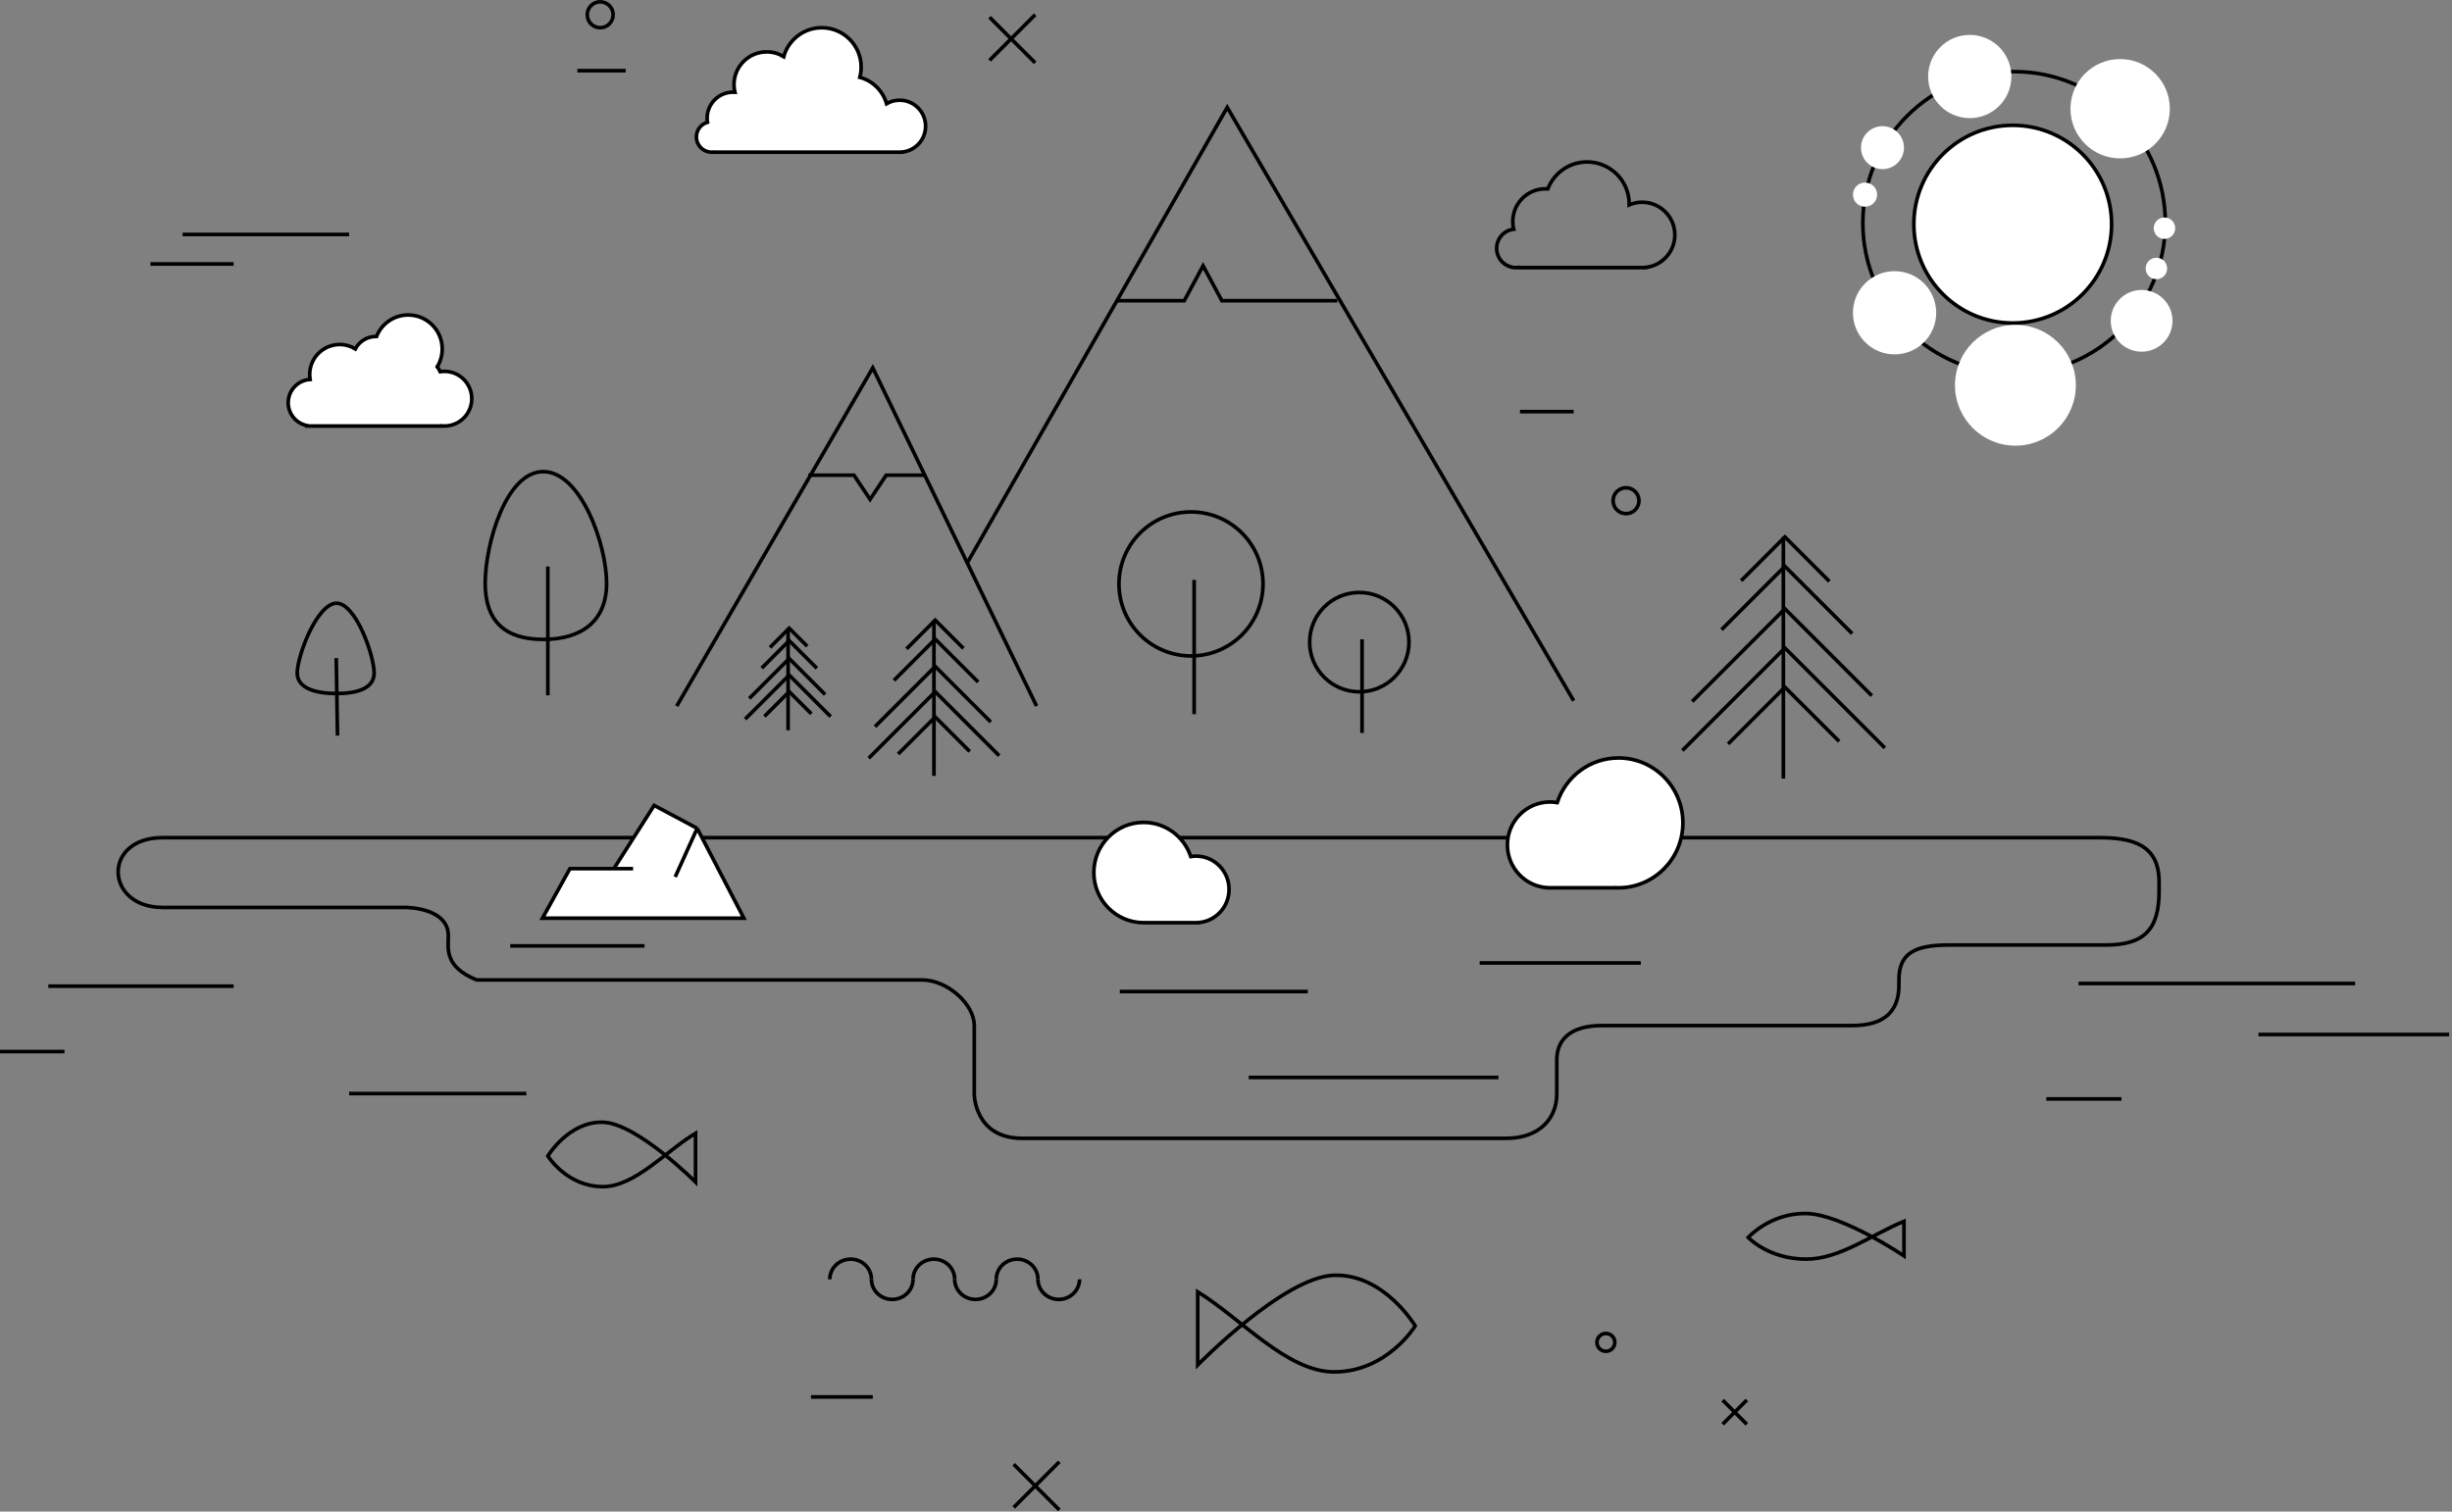 <svg width="673" height="415" viewBox="0 0 673 415" fill="none" xmlns="http://www.w3.org/2000/svg">
<rect x="0" y="0" width="673" height="415" fill="#808080" stroke="none"/>
<path d="M185.742 193.85L239.548 100.979L284.509 193.85" stroke="black"/>
<path d="M221.858 130.462H234.388L238.811 137.095L243.233 130.462H253.552" stroke="black"/>
<path d="M265.345 154.785L336.841 29.483L431.923 192.375" stroke="black"/>
<path d="M306.621 82.552H325.048L330.208 72.97L335.367 82.552H367.061" stroke="black"/>
<path d="M44.657 229.966C27.97 229.966 28.746 249.13 44.657 249.13H111.404C111.404 249.13 123.046 249.13 123.046 256.869C123.046 260.461 121.882 265.345 130.807 269.031H253.048C260.033 269.031 267.406 275.664 267.406 281.561V300.356C267.406 300.356 267.406 312.518 280.6 312.518H413.319C422.632 312.518 427.289 306.99 427.289 300.356V290.959C427.289 285.983 430.393 281.561 439.707 281.561H508.394C516.932 281.561 521.201 277.876 521.201 270.505V269.031C521.201 262.029 525.081 259.449 534.783 259.449H577.858C588.336 259.449 592.605 255.395 592.605 244.707V242.128C592.605 231.809 585.231 229.966 575.918 229.966H44.657Z" stroke="black"/>
<path d="M121.379 116.957V116.933C121.579 116.949 121.781 116.957 121.985 116.957C126.128 116.957 129.487 113.598 129.487 109.455C129.487 105.312 126.128 101.953 121.985 101.953C121.589 101.953 121.199 101.984 120.819 102.043C120.603 101.561 120.328 101.111 120.004 100.701C120.877 99.28 121.379 97.609 121.379 95.819C121.379 90.658 117.196 86.474 112.035 86.474C108.091 86.474 104.718 88.917 103.346 92.373C103.294 92.371 103.242 92.371 103.19 92.371C100.734 92.371 98.601 93.755 97.529 95.786C96.28 95.022 94.811 94.582 93.239 94.582C88.689 94.582 85 98.271 85 102.821C85 103.283 85.038 103.735 85.111 104.176C81.759 104.377 79.103 107.159 79.103 110.561C79.103 113.67 81.322 116.261 84.263 116.838V116.957H84.763H85.5H114.983H120.879H121.379Z" fill="white" stroke="black"/>
<path d="M415.208 60.808C415.208 61.537 415.295 62.245 415.459 62.924C412.828 63.23 410.785 65.466 410.785 68.179C410.785 71.101 413.154 73.47 416.076 73.47C416.281 73.47 416.483 73.458 416.682 73.436V73.47H417.182H450.719H451.087H451.587V73.428C456.137 72.992 459.695 69.158 459.695 64.494C459.695 59.536 455.676 55.517 450.719 55.517C449.455 55.517 448.253 55.778 447.163 56.249C447.164 56.172 447.165 56.095 447.165 56.017C447.165 49.635 441.991 44.461 435.609 44.461C430.694 44.461 426.496 47.529 424.825 51.855C424.613 51.84 424.4 51.832 424.184 51.832C419.227 51.832 415.208 55.851 415.208 60.808Z" stroke="black"/>
<path d="M194.087 32.431C194.087 32.817 194.117 33.195 194.176 33.565C192.423 34.063 191.138 35.677 191.138 37.591C191.138 39.902 193.012 41.776 195.324 41.776C195.403 41.776 195.482 41.774 195.561 41.769V41.776H196.061H233.283H246.919H247.419V41.759C251.125 41.502 254.052 38.414 254.052 34.642C254.052 30.703 250.859 27.509 246.919 27.509C245.614 27.509 244.391 27.859 243.339 28.471C242.34 24.947 239.54 22.181 235.996 21.231C236.235 20.336 236.363 19.396 236.363 18.427C236.363 12.452 231.519 7.608 225.544 7.608C220.563 7.608 216.369 10.973 215.11 15.554C213.748 14.721 212.147 14.241 210.434 14.241C205.476 14.241 201.457 18.26 201.457 23.218C201.457 23.939 201.543 24.641 201.703 25.314C201.544 25.303 201.383 25.297 201.22 25.297C197.281 25.297 194.087 28.491 194.087 32.431Z" fill="white" stroke="black"/>
<circle cx="552.435" cy="61.545" r="27.14" fill="white" stroke="black"/>
<circle cx="552.803" cy="61.177" r="41.513" stroke="black"/>
<circle cx="591.868" cy="73.707" r="2.948" fill="white"/>
<circle cx="594.079" cy="62.651" r="2.948" fill="white"/>
<circle cx="581.917" cy="29.851" r="13.636" fill="white"/>
<circle cx="540.641" cy="21.006" r="11.425" fill="white"/>
<circle cx="511.896" cy="53.438" r="3.317" fill="white"/>
<circle cx="516.687" cy="40.539" r="5.897" fill="white"/>
<circle cx="520.003" cy="85.869" r="11.425" fill="white"/>
<circle cx="553.172" cy="105.77" r="16.584" fill="white"/>
<circle cx="587.814" cy="88.08" r="8.476" fill="white"/>
<line x1="489.477" y1="147.414" x2="489.477" y2="213.751" stroke="black"/>
<line x1="489.549" y1="147.061" x2="502.099" y2="159.611" stroke="black"/>
<line x1="489.549" y1="147.768" x2="477.896" y2="159.421" stroke="black"/>
<line x1="489.549" y1="155.836" x2="472.517" y2="172.868" stroke="black"/>
<line x1="489.549" y1="155.129" x2="508.375" y2="173.954" stroke="black"/>
<line x1="489.549" y1="167.489" x2="464.449" y2="192.59" stroke="black"/>
<line x1="489.549" y1="166.782" x2="513.753" y2="190.986" stroke="black"/>
<line x1="489.549" y1="178.247" x2="461.76" y2="206.036" stroke="black"/>
<line x1="489.549" y1="177.539" x2="517.339" y2="205.329" stroke="black"/>
<line x1="489.549" y1="189.004" x2="474.31" y2="204.243" stroke="black"/>
<line x1="489.549" y1="188.297" x2="504.789" y2="203.536" stroke="black"/>
<line x1="256.341" y1="170.263" x2="256.341" y2="213.013" stroke="black"/>
<line x1="256.336" y1="169.91" x2="264.424" y2="177.998" stroke="black"/>
<line x1="256.336" y1="170.617" x2="248.826" y2="178.127" stroke="black"/>
<line x1="256.336" y1="175.816" x2="245.36" y2="186.793" stroke="black"/>
<line x1="256.336" y1="175.109" x2="268.468" y2="187.241" stroke="black"/>
<line x1="256.336" y1="183.326" x2="240.16" y2="199.502" stroke="black"/>
<line x1="256.336" y1="182.619" x2="271.934" y2="198.217" stroke="black"/>
<line x1="256.336" y1="190.259" x2="238.427" y2="208.168" stroke="black"/>
<line x1="256.336" y1="189.552" x2="274.245" y2="207.461" stroke="black"/>
<line x1="256.336" y1="197.191" x2="246.515" y2="207.012" stroke="black"/>
<line x1="256.336" y1="196.484" x2="266.157" y2="206.305" stroke="black"/>
<line x1="216.309" y1="172.475" x2="216.309" y2="200.483" stroke="black"/>
<line x1="216.255" y1="172.121" x2="221.554" y2="177.42" stroke="black"/>
<line x1="216.255" y1="172.828" x2="211.335" y2="177.749" stroke="black"/>
<line x1="216.255" y1="176.235" x2="209.064" y2="183.426" stroke="black"/>
<line x1="216.255" y1="175.527" x2="224.204" y2="183.476" stroke="black"/>
<line x1="216.255" y1="181.155" x2="205.658" y2="191.753" stroke="black"/>
<line x1="216.255" y1="180.448" x2="226.475" y2="190.667" stroke="black"/>
<line x1="216.255" y1="185.697" x2="204.522" y2="197.43" stroke="black"/>
<line x1="216.255" y1="184.99" x2="227.989" y2="196.723" stroke="black"/>
<line x1="216.255" y1="190.239" x2="209.821" y2="196.673" stroke="black"/>
<line x1="216.255" y1="189.532" x2="222.69" y2="195.966" stroke="black"/>
<line x1="327.759" y1="159.207" x2="327.759" y2="196.061" stroke="black"/>
<circle cx="326.891" cy="160.313" r="19.769" stroke="black"/>
<path d="M150.362 155.522L150.362 190.901" stroke="black"/>
<path d="M166.491 160.121C166.491 165.376 164.752 169.205 161.758 171.729C158.751 174.265 154.411 175.542 149.11 175.542C143.809 175.542 139.846 174.266 137.207 171.75C134.572 169.238 133.173 165.41 133.173 160.121C133.173 154.815 134.582 147.099 137.321 140.722C138.69 137.534 140.379 134.711 142.365 132.691C144.347 130.676 146.596 129.487 149.11 129.487C151.628 129.487 153.972 130.68 156.093 132.703C158.215 134.727 160.083 137.555 161.631 140.743C164.729 147.123 166.491 154.833 166.491 160.121Z" stroke="black"/>
<line x1="373.846" y1="175.52" x2="373.846" y2="201.22" stroke="black"/>
<circle cx="373.089" cy="176.291" r="13.635" stroke="black"/>
<line x1="92.285" y1="180.671" x2="92.634" y2="201.949" stroke="black"/>
<path d="M102.69 184.723C102.69 185.81 102.402 186.684 101.903 187.393C101.401 188.108 100.665 188.683 99.73 189.133C97.848 190.038 95.232 190.401 92.367 190.401C89.504 190.401 86.765 190.039 84.761 189.128C83.764 188.675 82.97 188.096 82.427 187.379C81.889 186.669 81.578 185.799 81.578 184.723C81.578 183.615 81.906 181.853 82.508 179.807C83.108 177.771 83.967 175.492 85.004 173.361C86.043 171.227 87.249 169.263 88.535 167.841C89.834 166.404 91.137 165.604 92.367 165.604C93.595 165.604 94.868 166.401 96.122 167.834C97.363 169.255 98.512 171.217 99.493 173.351C100.472 175.482 101.274 177.761 101.83 179.797C102.389 181.843 102.69 183.609 102.69 184.723Z" stroke="black"/>
<path d="M204.168 252.078H148.888L156.426 238.487H168.488L179.544 221.121L191.354 227.413L204.168 252.078Z" fill="white"/>
<path d="M191.354 227.413L204.168 252.078H148.888L156.426 238.487H173.764M191.354 227.413L185.323 240.752M191.354 227.413L179.544 221.121L168.488 238.487" stroke="black"/>
<path d="M328.771 253.302C333.551 253.04 337.341 249.051 337.341 244.176C337.341 239.132 333.284 235.037 328.271 235.037C327.783 235.037 327.303 235.076 326.835 235.151C325.015 229.705 319.907 225.781 313.886 225.781C306.337 225.781 300.225 231.948 300.225 239.548C300.225 247.148 306.337 253.315 313.886 253.315C314.026 253.315 314.165 253.313 314.304 253.309V253.315H314.804H328.271H328.771V253.302Z" fill="white" stroke="black"/>
<path d="M424.927 243.723C418.698 243.459 413.734 238.288 413.734 231.954C413.734 225.453 418.965 220.176 425.427 220.176C426.102 220.176 426.764 220.233 427.407 220.344C429.728 213.23 436.374 208.091 444.216 208.091C453.99 208.091 461.906 216.073 461.906 225.912C461.906 235.751 453.99 243.733 444.216 243.733C443.982 243.733 443.749 243.729 443.517 243.72V243.733H443.017H425.427H424.927V243.723Z" fill="white" stroke="black"/>
<path d="M150.362 317.372C150.362 317.372 156.107 307.848 165.462 308.1C174.817 308.353 190.901 324.522 190.901 324.522V311.132C182.771 316.039 174.245 325.785 165.462 325.785C155.614 325.785 150.362 317.372 150.362 317.372Z" stroke="black"/>
<path d="M388.436 364.024C388.436 364.024 379.976 349.737 366.199 350.116C352.421 350.495 328.734 374.748 328.734 374.748V354.663C340.706 362.023 353.264 376.643 366.199 376.643C380.702 376.643 388.436 364.024 388.436 364.024Z" stroke="black"/>
<path d="M479.833 339.727C479.833 339.727 485.891 332.98 495.756 333.159C505.622 333.338 522.583 344.791 522.583 344.791V335.307C514.01 338.782 505.018 345.686 495.756 345.686C485.371 345.686 479.833 339.727 479.833 339.727Z" stroke="black"/>
<line x1="140.043" y1="259.686" x2="176.897" y2="259.686" stroke="black"/>
<line x1="342.738" y1="295.802" x2="411.285" y2="295.802" stroke="black"/>
<line x1="307.358" y1="272.216" x2="358.953" y2="272.216" stroke="black"/>
<line x1="450.35" y1="264.371" x2="406.126" y2="264.371" stroke="black"/>
<line x1="570.493" y1="270.005" x2="646.411" y2="270.005" stroke="black"/>
<line x1="619.876" y1="284.009" x2="672.208" y2="284.009" stroke="black"/>
<line x1="561.648" y1="301.699" x2="582.286" y2="301.699" stroke="black"/>
<line x1="222.595" y1="383.514" x2="239.548" y2="383.514" stroke="black"/>
<line x1="95.819" y1="300.225" x2="144.466" y2="300.225" stroke="black"/>
<line x1="13.267" y1="270.742" x2="64.125" y2="270.742" stroke="black"/>
<line x1="17.69" y1="288.695" x2="-4.37114e-08" y2="288.695" stroke="black"/>
<line x1="50.121" y1="64.362" x2="95.819" y2="64.362" stroke="black"/>
<line x1="41.276" y1="72.47" x2="64.125" y2="72.47" stroke="black"/>
<line x1="158.47" y1="19.401" x2="171.737" y2="19.401" stroke="black"/>
<line x1="417.182" y1="113.009" x2="431.924" y2="113.009" stroke="black"/>
<circle cx="446.296" cy="137.464" r="3.554" stroke="black"/>
<circle cx="164.735" cy="4.054" r="3.554" stroke="black"/>
<circle cx="440.768" cy="368.535" r="2.448" stroke="black"/>
<line x1="479.45" y1="384.367" x2="472.816" y2="391.001" stroke="black"/>
<line x1="472.816" y1="384.397" x2="479.45" y2="391.031" stroke="black"/>
<line x1="290.759" y1="401.32" x2="278.229" y2="413.85" stroke="black"/>
<line x1="278.229" y1="402.005" x2="290.759" y2="414.535" stroke="black"/>
<line x1="284.126" y1="4.039" x2="271.596" y2="16.569" stroke="black"/>
<line x1="271.595" y1="4.724" x2="284.126" y2="17.254" stroke="black"/>
<path d="M250.604 351.214C250.604 354.267 248.047 356.742 244.892 356.742C241.737 356.742 239.179 354.267 239.179 351.214" stroke="black"/>
<path d="M239.179 351.214C239.179 348.161 236.622 345.686 233.467 345.686C230.312 345.686 227.755 348.161 227.755 351.214" stroke="black"/>
<path d="M262.029 351.214C262.029 348.161 259.471 345.686 256.316 345.686C253.161 345.686 250.604 348.161 250.604 351.214" stroke="black"/>
<path d="M273.453 351.214C273.453 354.267 270.896 356.742 267.741 356.742C264.586 356.742 262.029 354.267 262.029 351.214" stroke="black"/>
<path d="M296.303 351.214C296.303 354.267 293.745 356.742 290.59 356.742C287.435 356.742 284.878 354.267 284.878 351.214" stroke="black"/>
<path d="M284.878 351.214C284.878 348.161 282.32 345.686 279.166 345.686C276.011 345.686 273.453 348.161 273.453 351.214" stroke="black"/>
</svg>
